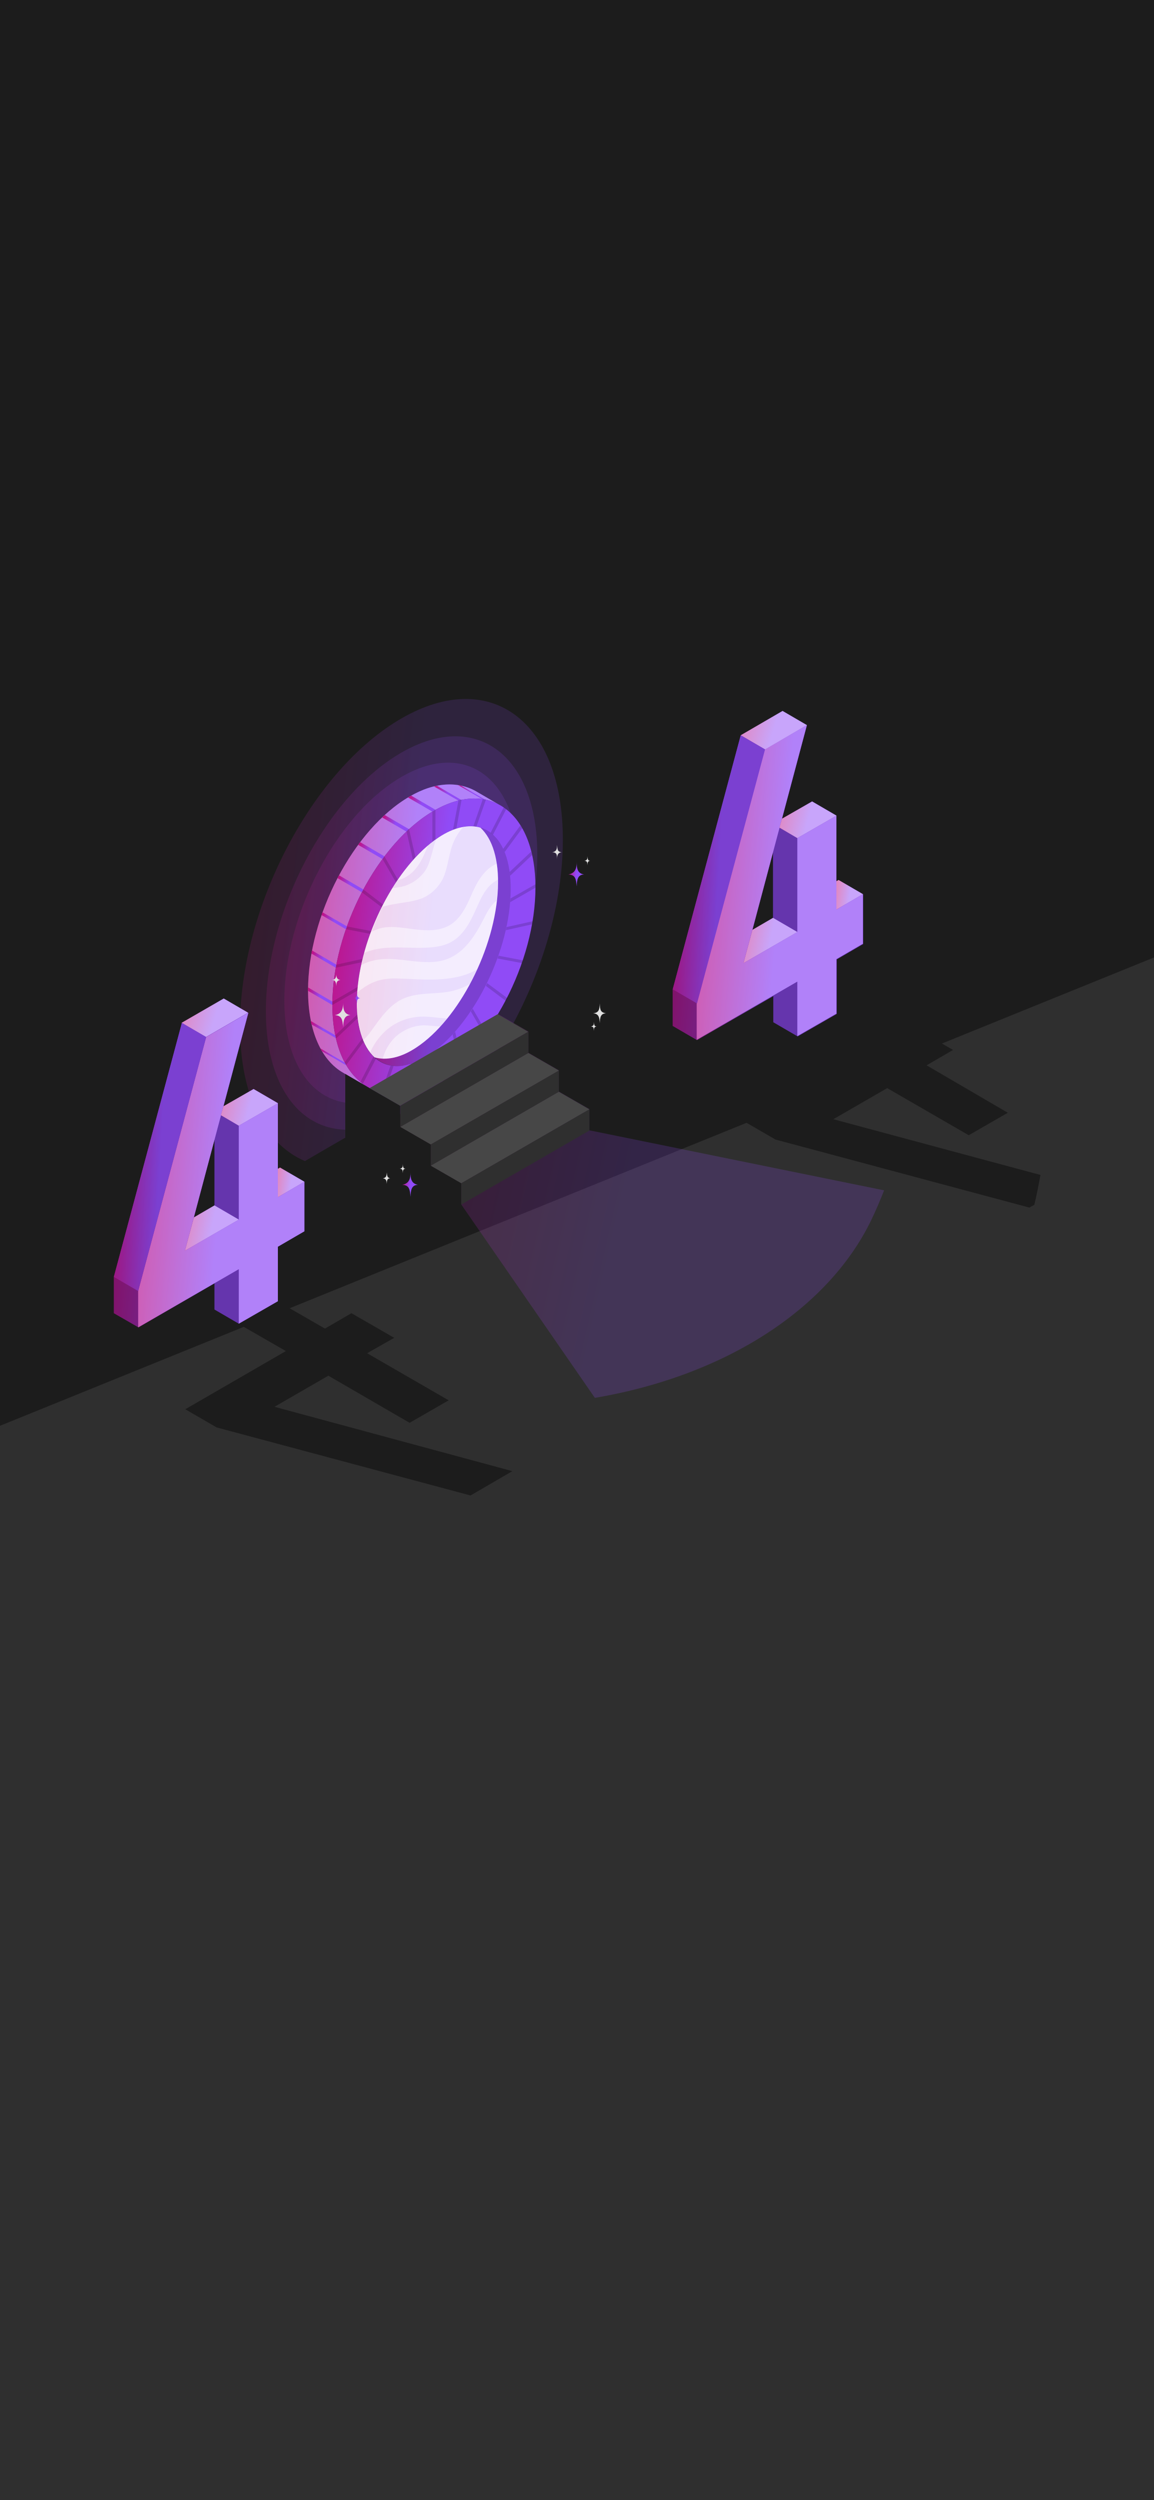 <?xml version="1.0" encoding="utf-8"?>
<!-- Generator: Adobe Illustrator 28.3.0, SVG Export Plug-In . SVG Version: 6.00 Build 0)  -->
<svg version="1.1" id="Layer_1" xmlns="http://www.w3.org/2000/svg" xmlns:xlink="http://www.w3.org/1999/xlink" x="0px" y="0px"
	 viewBox="0 0 375 812" style="enable-background:new 0 0 375 812;" xml:space="preserve">
<rect x="0" y="0" width="375" height="812" fill="#808080" stroke="none"/>
<style type="text/css">
	.st0{clip-path:url(#SVGID_00000178200118491844600120000011631558172937111212_);}
	.st1{fill:none;}
	.st2{fill:#2F2F2F;}
	.st3{fill:#1C1C1C;}
	.st4{opacity:0.2;fill:url(#SVGID_00000024722234874982879620000011186455462911695520_);enable-background:new    ;}
	.st5{opacity:0.15;fill:url(#SVGID_00000102540585971672622680000017166499231413711492_);enable-background:new    ;}
	.st6{opacity:0.15;fill:url(#SVGID_00000000181892494304383870000014430970761493595794_);enable-background:new    ;}
	.st7{opacity:0.15;fill:url(#SVGID_00000087414546897089983740000011200251955343308427_);enable-background:new    ;}
	.st8{fill:url(#SVGID_00000096740931310733420650000014444888295552906681_);}
	.st9{opacity:0.3;fill:#FFFFFF;enable-background:new    ;}
	.st10{fill:url(#SVGID_00000052825253463972691560000012386101723487182728_);}
	.st11{opacity:0.15;enable-background:new    ;}
	.st12{fill:url(#SVGID_00000145772087525334984390000010691658759197831334_);}
	.st13{fill:url(#SVGID_00000038402024269550382270000010350588845402100655_);}
	.st14{fill:url(#SVGID_00000116941834264810358560000010982422380686162588_);}
	.st15{fill:url(#SVGID_00000112607457220633914810000011272706089524444555_);}
	.st16{fill:url(#SVGID_00000041274153238596281120000012067388174682374294_);}
	.st17{fill:url(#SVGID_00000080923097515550579080000014010216412573156510_);}
	.st18{fill:url(#SVGID_00000017516936074330021710000018377871432745992339_);}
	.st19{fill:url(#SVGID_00000155111114696091945320000006529434667484751777_);}
	.st20{fill:url(#SVGID_00000155141160678309899470000010064496097470653569_);}
	.st21{fill:url(#SVGID_00000126313941085279198860000010657535072703452599_);}
	.st22{fill:url(#SVGID_00000044165830380955624090000011355307165611378564_);}
	.st23{fill:url(#SVGID_00000002382663314739375930000013072332950708005045_);}
	.st24{opacity:0.15;}
	.st25{fill:#474747;}
	.st26{fill:url(#SVGID_00000138557744622793387760000010515311850238481596_);}
	.st27{opacity:0.9;fill:#FFFFFF;enable-background:new    ;}
	.st28{opacity:0.1;fill:url(#SVGID_00000029014472400411499120000004510911074253600175_);enable-background:new    ;}
	.st29{fill:url(#SVGID_00000141443541760013209100000009295742742584358073_);}
	.st30{fill:url(#SVGID_00000023968565671007435640000006994482863290499459_);}
	.st31{fill:url(#SVGID_00000153695613550886048460000011089390972178407047_);}
	.st32{fill:#E0E0E0;}
	.st33{fill:url(#SVGID_00000092420020024091836950000006067795761920043168_);}
	.st34{opacity:0.3;enable-background:new    ;}
	.st35{fill:url(#SVGID_00000125598177756951907880000017282786308576736671_);}
	.st36{fill:url(#SVGID_00000125602268049602715690000013105832307679340166_);}
	.st37{opacity:0.5;fill:#FFFFFF;enable-background:new    ;}
	.st38{fill:url(#SVGID_00000147200541765158700660000009270508627830950799_);}
	.st39{fill:url(#SVGID_00000119109019785274379700000013594385077091235742_);}
	.st40{fill:url(#SVGID_00000176730957732018419970000011866538571151448716_);}
	.st41{fill:url(#SVGID_00000154425883757477300220000014340749828200791433_);}
	.st42{fill:url(#SVGID_00000038386755495778454940000001485414047970269608_);}
	.st43{fill:url(#SVGID_00000163771404017193939410000004943368222508258709_);}
	.st44{fill:url(#SVGID_00000037674507687253089130000013735540042115423908_);}
	.st45{fill:url(#SVGID_00000007395161795880032170000009773081148761849512_);}
	.st46{fill:url(#SVGID_00000170251363689652541390000017471177218066036638_);}
	.st47{fill:url(#SVGID_00000074438625936319623320000000507128819977512342_);}
	.st48{fill:url(#SVGID_00000042017695154726460760000004955291528511132861_);}
</style>
<g>
	<defs>
		<rect id="SVGID_1_" width="375" height="812"/>
	</defs>
	<clipPath id="SVGID_00000129207415924243847360000006105163933119888046_">
		<use xlink:href="#SVGID_1_"  style="overflow:visible;"/>
	</clipPath>
	<g style="clip-path:url(#SVGID_00000129207415924243847360000006105163933119888046_);">
		<rect width="375" height="812"/>
		<rect class="st1" width="375" height="93"/>
		
			<rect x="-70.9" y="333.5" transform="matrix(0.927 -0.376 0.376 0.927 -209.803 134.311)" class="st2" width="620.4" height="542.5"/>
		
			<rect x="-172.4" y="-82.6" transform="matrix(0.927 -0.376 0.376 0.927 -41.474 77.557)" class="st3" width="700.8" height="455.3"/>
		
			<linearGradient id="SVGID_00000091734660317108652850000005841463536826053288_" gradientUnits="userSpaceOnUse" x1="321.306" y1="387.447" x2="68.436" y2="445.304" gradientTransform="matrix(1 0 0 -1 0 812)">
			<stop  offset="0.47" style="stop-color:#904BF6"/>
			<stop  offset="0.908" style="stop-color:#CF0063"/>
		</linearGradient>
		<path style="opacity:0.2;fill:url(#SVGID_00000091734660317108652850000005841463536826053288_);enable-background:new    ;" d="
			M191.5,367.1v-6.9l-9.9-5.7v-6.9l-9.9-5.7v-6.9l-9.9-5.7l-42.8,23.4l11.1,6.4v6.9l9.9,5.7v6.9l9.9,5.7v6.9l43.4,62.8
			c43-7.3,75.9-29.2,89.7-57.5c1.6-3.3,3-6.6,4.3-9.9L191.5,367.1z"/>
		
			<linearGradient id="SVGID_00000101073936101743957100000012535352879515391671_" gradientUnits="userSpaceOnUse" x1="207.712" y1="500.323" x2="44.049" y2="519.721" gradientTransform="matrix(1 0 0 -1 0 812)">
			<stop  offset="0.47" style="stop-color:#904BF6"/>
			<stop  offset="0.908" style="stop-color:#CF0063"/>
		</linearGradient>
		<path style="opacity:0.15;fill:url(#SVGID_00000101073936101743957100000012535352879515391671_);enable-background:new    ;" d="
			M130.5,233.3c-29,16.7-52.5,61.4-52.5,100c0,22.9,8.3,38.4,21.1,43.8l5.3-3.1l52.1-30.1l5.4-3.1c12.7-20.1,21-45.1,21-67.9
			C183,234.3,159.5,216.6,130.5,233.3z"/>
		
			<linearGradient id="SVGID_00000049179991047671043500000000159669534315173279_" gradientUnits="userSpaceOnUse" x1="195.431" y1="501.376" x2="57.881" y2="517.456" gradientTransform="matrix(1 0 0 -1 0 812)">
			<stop  offset="0.47" style="stop-color:#904BF6"/>
			<stop  offset="0.908" style="stop-color:#CF0063"/>
		</linearGradient>
		<path style="opacity:0.15;fill:url(#SVGID_00000049179991047671043500000000159669534315173279_);enable-background:new    ;" d="
			M130.5,244.4c-24.4,14-44.1,51.6-44.1,84c0,32.4,19.7,47.3,44.1,33.2c24.4-14,44.1-51.6,44.1-84
			C174.6,245.3,154.8,230.4,130.5,244.4z"/>
		
			<linearGradient id="SVGID_00000104694441178276049620000006631717971914132661_" gradientUnits="userSpaceOnUse" x1="186.529" y1="502.443" x2="67.819" y2="516.27" gradientTransform="matrix(1 0 0 -1 0 812)">
			<stop  offset="0.47" style="stop-color:#904BF6"/>
			<stop  offset="0.908" style="stop-color:#CF0063"/>
		</linearGradient>
		<path style="opacity:0.15;fill:url(#SVGID_00000104694441178276049620000006631717971914132661_);enable-background:new    ;" d="
			M130.5,252.3c-21,12.1-38.1,44.7-38.1,72.7c0,28,17,40.9,38.1,28.8c21-12.1,38.1-44.7,38.1-72.7
			C168.5,253,151.5,240.1,130.5,252.3z"/>
		
			<linearGradient id="SVGID_00000015342389167141717630000005500505924002428820_" gradientUnits="userSpaceOnUse" x1="176.866" y1="503.537" x2="79.986" y2="513.919" gradientTransform="matrix(1 0 0 -1 0 812)">
			<stop  offset="0.47" style="stop-color:#904BF6"/>
			<stop  offset="0.908" style="stop-color:#CF0063"/>
		</linearGradient>
		<path style="fill:url(#SVGID_00000015342389167141717630000005500505924002428820_);" d="M108,326.3c0-24.3,14.8-52.5,33-63
			c8-4.6,15.4-5.1,21.1-2l-7.4-4.3c-5.8-3.3-13.4-3.1-21.6,1.7c-18.2,10.5-33,38.7-33,63c0,13.3,4.4,22.7,11.4,26.7
			c1.2,0.7,5.6,3.3,7.5,4.3C112.2,348.6,108,339.3,108,326.3z"/>
		<path class="st9" d="M108,326.3c0-24.3,14.8-52.5,33-63c8-4.6,15.4-5.1,21.1-2l-7.4-4.3c-5.8-3.3-13.4-3.1-21.6,1.7
			c-18.2,10.5-33,38.7-33,63c0,13.3,4.4,22.7,11.4,26.7c1.2,0.7,5.6,3.3,7.5,4.3C112.2,348.6,108,339.3,108,326.3z"/>
		
			<linearGradient id="SVGID_00000019663860483332787930000014189795563497670286_" gradientUnits="userSpaceOnUse" x1="176.951" y1="501.122" x2="105.194" y2="508.28" gradientTransform="matrix(1 0 0 -1 0 812)">
			<stop  offset="0.47" style="stop-color:#904BF6"/>
			<stop  offset="0.908" style="stop-color:#CF0063"/>
		</linearGradient>
		<path style="fill:url(#SVGID_00000019663860483332787930000014189795563497670286_);" d="M154,268.4c2.9,3.8,4.4,9.9,4.1,17.9
			c-0.8,19.5-12.7,42.6-26.5,51.7c-4.2,2.8-8.1,3.9-11.4,3.6c4.2,5.6,11.2,6.4,19.4,1c13.8-9.1,25.6-32.2,26.5-51.7
			C166.5,277.3,161.6,269.1,154,268.4z"/>
		<path class="st11" d="M154,268.4c2.9,3.8,4.4,9.9,4.1,17.9c-0.8,19.5-12.7,42.6-26.5,51.7c-4.2,2.8-8.1,3.9-11.4,3.6
			c4.2,5.6,11.2,6.4,19.4,1c13.8-9.1,25.6-32.2,26.5-51.7C166.5,277.3,161.6,269.1,154,268.4z"/>
		
			<linearGradient id="SVGID_00000139264883116999982590000009550163117905238943_" gradientUnits="userSpaceOnUse" x1="126.664" y1="534.18" x2="114.027" y2="537.546" gradientTransform="matrix(1 0 0 -1 0 812)">
			<stop  offset="0.47" style="stop-color:#904BF6"/>
			<stop  offset="0.908" style="stop-color:#CF0063"/>
		</linearGradient>
		<path style="fill:url(#SVGID_00000139264883116999982590000009550163117905238943_);" d="M116.4,274.4l7.9,4.6l0.6-0.9l-7.9-4.6
			C116.8,273.8,116.6,274.1,116.4,274.4z"/>
		
			<linearGradient id="SVGID_00000040556209084764446460000016716734752238157986_" gradientUnits="userSpaceOnUse" x1="114.438" y1="511.439" x2="102.147" y2="514.564" gradientTransform="matrix(1 0 0 -1 0 812)">
			<stop  offset="0.47" style="stop-color:#904BF6"/>
			<stop  offset="0.908" style="stop-color:#CF0063"/>
		</linearGradient>
		<path style="fill:url(#SVGID_00000040556209084764446460000016716734752238157986_);" d="M112.8,300.9l-8-4.6
			c-0.1,0.3-0.2,0.6-0.3,0.9l7.9,4.6C112.5,301.5,112.6,301.2,112.8,300.9z"/>
		
			<linearGradient id="SVGID_00000072964179104127225140000017091845959176305027_" gradientUnits="userSpaceOnUse" x1="159.431" y1="552.699" x2="146.643" y2="556.734" gradientTransform="matrix(1 0 0 -1 0 812)">
			<stop  offset="0.47" style="stop-color:#904BF6"/>
			<stop  offset="0.908" style="stop-color:#CF0063"/>
		</linearGradient>
		<path style="fill:url(#SVGID_00000072964179104127225140000017091845959176305027_);" d="M148.9,255l7.9,4.6
			c0.3,0.1,0.6,0.1,1,0.2l-7.9-4.6C149.6,255.1,149.3,255.1,148.9,255z"/>
		
			<linearGradient id="SVGID_00000123409715414948724520000006351368680396607885_" gradientUnits="userSpaceOnUse" x1="110.984" y1="499.065" x2="98.862" y2="502.034" gradientTransform="matrix(1 0 0 -1 0 812)">
			<stop  offset="0.47" style="stop-color:#904BF6"/>
			<stop  offset="0.908" style="stop-color:#CF0063"/>
		</linearGradient>
		<path style="fill:url(#SVGID_00000123409715414948724520000006351368680396607885_);" d="M109.1,314.3c0.1-0.3,0.1-0.7,0.2-1
			l-7.9-4.6c-0.1,0.3-0.1,0.7-0.2,1L109.1,314.3z"/>
		
			<linearGradient id="SVGID_00000001633769894678599620000010573806741601007762_" gradientUnits="userSpaceOnUse" x1="134.654" y1="542.946" x2="121.805" y2="546.503" gradientTransform="matrix(1 0 0 -1 0 812)">
			<stop  offset="0.47" style="stop-color:#904BF6"/>
			<stop  offset="0.908" style="stop-color:#CF0063"/>
		</linearGradient>
		<path style="fill:url(#SVGID_00000001633769894678599620000010573806741601007762_);" d="M124.2,265.5l7.9,4.6
			c0.3-0.3,0.6-0.5,0.8-0.8l-7.9-4.6C124.8,264.9,124.5,265.2,124.2,265.5z"/>
		
			<linearGradient id="SVGID_00000080176090773185296220000016718858940667379336_" gradientUnits="userSpaceOnUse" x1="110.832" y1="476.166" x2="98.672" y2="479.151" gradientTransform="matrix(1 0 0 -1 0 812)">
			<stop  offset="0.47" style="stop-color:#904BF6"/>
			<stop  offset="0.908" style="stop-color:#CF0063"/>
		</linearGradient>
		<path style="fill:url(#SVGID_00000080176090773185296220000016718858940667379336_);" d="M109.2,337.2c-0.1-0.3-0.1-0.6-0.2-0.9
			l-0.1-0.1l-7.9-4.6c0.1,0.4,0.1,0.7,0.2,1.1L109.2,337.2z"/>
		
			<linearGradient id="SVGID_00000181052254111998515560000014626779093176723903_" gradientUnits="userSpaceOnUse" x1="151.579" y1="552.465" x2="138.69" y2="556.524" gradientTransform="matrix(1 0 0 -1 0 812)">
			<stop  offset="0.47" style="stop-color:#904BF6"/>
			<stop  offset="0.908" style="stop-color:#CF0063"/>
		</linearGradient>
		<path style="fill:url(#SVGID_00000181052254111998515560000014626779093176723903_);" d="M142,255.2c-0.3,0.1-0.7,0.2-1,0.2
			l7.9,4.6c0.3-0.1,0.7-0.2,1-0.2L142,255.2z"/>
		
			<linearGradient id="SVGID_00000000900905300869417410000015754854937214625684_" gradientUnits="userSpaceOnUse" x1="143.155" y1="549.151" x2="130.198" y2="552.949" gradientTransform="matrix(1 0 0 -1 0 812)">
			<stop  offset="0.47" style="stop-color:#904BF6"/>
			<stop  offset="0.908" style="stop-color:#CF0063"/>
		</linearGradient>
		<path style="fill:url(#SVGID_00000000900905300869417410000015754854937214625684_);" d="M141.5,263l-7.9-4.6
			c-0.2,0.1-0.3,0.2-0.5,0.3l-0.5,0.3l7.9,4.6l0.5-0.3L141.5,263z"/>
		
			<linearGradient id="SVGID_00000044891443441121635750000017012021852331321998_" gradientUnits="userSpaceOnUse" x1="119.757" y1="523.418" x2="107.333" y2="526.66" gradientTransform="matrix(1 0 0 -1 0 812)">
			<stop  offset="0.47" style="stop-color:#904BF6"/>
			<stop  offset="0.908" style="stop-color:#CF0063"/>
		</linearGradient>
		<path style="fill:url(#SVGID_00000044891443441121635750000017012021852331321998_);" d="M109.7,285.2l7.9,4.6l0.5-0.9l-7.9-4.6
			C110,284.6,109.8,284.9,109.7,285.2z"/>
		
			<linearGradient id="SVGID_00000144325090170852399020000014972842674637827467_" gradientUnits="userSpaceOnUse" x1="114.217" y1="467.246" x2="101.719" y2="470.491" gradientTransform="matrix(1 0 0 -1 0 812)">
			<stop  offset="0.47" style="stop-color:#904BF6"/>
			<stop  offset="0.908" style="stop-color:#CF0063"/>
		</linearGradient>
		<path style="fill:url(#SVGID_00000144325090170852399020000014972842674637827467_);" d="M112.5,346c-0.2-0.3-0.3-0.6-0.5-0.9
			l-7.9-4.6c0.2,0.3,0.3,0.6,0.5,0.9L112.5,346z"/>
		
			<linearGradient id="SVGID_00000090973269842467165000000007538377502661623985_" gradientUnits="userSpaceOnUse" x1="109.655" y1="487.104" x2="97.772" y2="489.9" gradientTransform="matrix(1 0 0 -1 0 812)">
			<stop  offset="0.47" style="stop-color:#904BF6"/>
			<stop  offset="0.908" style="stop-color:#CF0063"/>
		</linearGradient>
		<path style="fill:url(#SVGID_00000090973269842467165000000007538377502661623985_);" d="M100.1,321.8l7.9,4.6v-0.1
			c0-0.3,0-0.7,0-1l-7.9-4.6C100.1,321.1,100.1,321.4,100.1,321.8L100.1,321.8z"/>
		
			<linearGradient id="SVGID_00000006672329741797633970000000112604078239104172_" gradientUnits="userSpaceOnUse" x1="189.585" y1="499.047" x2="86.719" y2="511.031" gradientTransform="matrix(1 0 0 -1 0 812)">
			<stop  offset="0.47" style="stop-color:#904BF6"/>
			<stop  offset="0.908" style="stop-color:#CF0063"/>
		</linearGradient>
		<path style="fill:url(#SVGID_00000006672329741797633970000000112604078239104172_);" d="M141,263.3c-18.2,10.5-33,38.7-33,63
			c0,24.3,14.8,35.5,33,24.9c18.2-10.5,33-38.7,33-63S159.2,252.8,141,263.3z M165.9,290.9c-0.8,19.5-12.7,42.6-26.5,51.7
			c-13.8,9.1-24.3,0.6-23.4-18.9c0.8-19.5,12.7-42.6,26.5-51.7C156.3,262.9,166.8,271.4,165.9,290.9z"/>
		<g class="st24">
			<path d="M134.2,279.3c0.3-0.3,0.5-0.6,0.8-0.9l-2.1-9.2c-0.3,0.3-0.6,0.5-0.8,0.8L134.2,279.3z"/>
			<path d="M140.5,263.6v9.8c0.3-0.2,0.6-0.5,1-0.7V263l-0.5,0.3L140.5,263.6z"/>
			<path d="M147.2,269.5c0.4-0.1,0.7-0.3,1.1-0.4l1.7-9.4c-0.3,0.1-0.7,0.1-1,0.2L147.2,269.5z"/>
			<path d="M120.3,303.3l0.4-0.9l-7.9-1.5c-0.1,0.3-0.2,0.6-0.3,0.9L120.3,303.3z"/>
			<path d="M124.1,294.7l0.4-0.9l-6.4-4.9l-0.5,0.9L124.1,294.7z"/>
			<path d="M172.6,276.6l-7,6.6c0.1,0.4,0.1,0.8,0.2,1.2l7.1-6.7C172.8,277.3,172.7,276.9,172.6,276.6z"/>
			<path d="M116.3,320.5l-8.3,4.8c0,0.3,0,0.7,0,1v0.1l8.2-4.7C116.2,321.3,116.2,320.9,116.3,320.5z"/>
			<path d="M117.6,312.5c0.1-0.4,0.2-0.7,0.3-1.1l-8.6,1.9c-0.1,0.3-0.1,0.7-0.2,1L117.6,312.5z"/>
			<path d="M153.8,268.4c0.3,0,0.7,0.1,1,0.1l3.1-8.8c-0.3-0.1-0.6-0.1-1-0.2L153.8,268.4z"/>
			<path d="M163.5,275.7c0.2,0.3,0.3,0.7,0.5,1l5.7-7.7c-0.2-0.3-0.4-0.6-0.6-0.9L163.5,275.7z"/>
			<path d="M159.4,270.5c0.3,0.2,0.5,0.4,0.8,0.6l4.3-8.3c-0.3-0.2-0.5-0.4-0.8-0.6L159.4,270.5z"/>
			<path d="M128.7,286.6l0.6-0.9l-4.4-7.6l-0.6,0.9L128.7,286.6z"/>
			<path d="M147.9,335.1c-0.3,0.3-0.6,0.6-0.8,0.9l2.1,9.2c0.3-0.2,0.6-0.5,0.8-0.8L147.9,335.1z"/>
			<path d="M158.3,319.3c-0.1,0.3-0.3,0.6-0.4,0.9l6.5,4.9l0.5-0.9L158.3,319.3z"/>
			<path d="M153.6,327.6l-0.6,0.9l4.4,7.6c0.2-0.3,0.4-0.6,0.6-0.9L153.6,327.6z"/>
			<path d="M162,310.4c-0.1,0.3-0.2,0.6-0.3,0.9l7.9,1.5c0.1-0.3,0.2-0.6,0.3-0.9L162,310.4z"/>
			<path d="M164.6,301.1c-0.1,0.4-0.1,0.7-0.2,1l8.5-1.9c0.1-0.4,0.1-0.7,0.2-1L164.6,301.1z"/>
			<path d="M174,287.2l-8.1,4.6c0,0.4-0.1,0.8-0.1,1.2l8.2-4.7v-0.1C174,287.9,174,287.6,174,287.2z"/>
			<path d="M141.5,351v-9.8c-0.3,0.2-0.7,0.5-1,0.7v9.7l0.5-0.3C141.2,351.2,141.3,351.1,141.5,351z"/>
			<path d="M118.2,338.3c-0.2-0.3-0.3-0.7-0.4-1.1L112,345c0.2,0.3,0.3,0.6,0.5,0.9L118.2,338.3z"/>
			<path d="M122.2,343.8c-0.3-0.2-0.5-0.4-0.8-0.7l-4.3,8.3c0.3,0.2,0.5,0.4,0.8,0.6L122.2,343.8z"/>
			<path d="M134.6,345.1c-0.4,0.1-0.7,0.3-1.1,0.4l-1.7,9.3c0.3-0.1,0.7-0.1,1-0.2L134.6,345.1z"/>
			<path d="M127.9,346.2c-0.3,0-0.7-0.1-1-0.1l-3,8.7c0.3,0.1,0.6,0.1,1,0.2L127.9,346.2z"/>
			<path d="M116.3,330.6c0-0.4-0.1-0.8-0.1-1.2l-7.2,6.8c0.1,0.4,0.2,0.7,0.2,1.1L116.3,330.6z"/>
		</g>
		<path class="st3" d="M149.9,391.2l-37.7-21.8v-20.6l7.9,4.6l9.9,5.7v6.9l9.9,5.7v6.9l9.9,5.7V391.2z"/>
		<path class="st25" d="M120.1,353.4l41.6-24l9.9,5.7l-41.6,24L120.1,353.4z"/>
		<path class="st2" d="M130.1,359.1v6.9l41.6-24v-6.9L130.1,359.1z"/>
		<path class="st25" d="M130.1,366l41.6-24l9.9,5.7l-41.6,24L130.1,366z"/>
		<path class="st2" d="M140,371.7v6.9l41.6-24v-6.9L140,371.7z"/>
		<path class="st25" d="M140,378.6l41.6-24l9.9,5.7l-41.6,24L140,378.6z"/>
		<path class="st2" d="M149.9,384.3v6.9l41.6-24v-6.9L149.9,384.3z"/>
		
			<linearGradient id="SVGID_00000057124939318204427920000007993682249654645656_" gradientUnits="userSpaceOnUse" x1="172.814" y1="502.386" x2="101.08" y2="509.762" gradientTransform="matrix(1 0 0 -1 0 812)">
			<stop  offset="0.47" style="stop-color:#904BF6"/>
			<stop  offset="0.908" style="stop-color:#CF0063"/>
		</linearGradient>
		<path style="fill:url(#SVGID_00000057124939318204427920000007993682249654645656_);" d="M161.8,288.5
			c-0.8,19.5-12.7,42.6-26.5,51.7c-5.1,3.4-9.8,4.3-13.6,3.2c-3.9-3.6-6.1-10.4-5.7-19.7c0.8-19.5,12.7-42.6,26.5-51.7
			c5.1-3.4,9.8-4.3,13.6-3.2C160,272.4,162.2,279.2,161.8,288.5z"/>
		<path class="st27" d="M161.8,288.5c-0.8,19.5-12.7,42.6-26.5,51.7c-5.1,3.4-9.8,4.3-13.6,3.2c-3.9-3.6-6.1-10.4-5.7-19.7
			c0.8-19.5,12.7-42.6,26.5-51.7c5.1-3.4,9.8-4.3,13.6-3.2C160,272.4,162.2,279.2,161.8,288.5z"/>
		
			<linearGradient id="SVGID_00000181787159589768285460000000935505046847949981_" gradientUnits="userSpaceOnUse" x1="172.809" y1="502.395" x2="101.05" y2="509.778" gradientTransform="matrix(1 0 0 -1 0 812)">
			<stop  offset="0.47" style="stop-color:#904BF6"/>
			<stop  offset="0.908" style="stop-color:#CF0063"/>
		</linearGradient>
		<path style="opacity:0.1;fill:url(#SVGID_00000181787159589768285460000000935505046847949981_);enable-background:new    ;" d="
			M135.3,330.3c-4.3,0.5-8.3,2.5-11.2,5.7c-1.6,1.7-2.9,3.7-3.8,5.8c0.5,0.6,1,1.2,1.5,1.7c0.8,0.2,1.7,0.4,2.5,0.4
			c0.2-0.6,0.4-1.1,0.6-1.7c1-2.6,2.7-4.9,4.9-6.5c2.3-1.6,4.9-2.6,7.7-2.7c1.9,0,3.8,0.3,5.7,0.4c0.8-0.8,1.5-1.7,2.2-2.6
			C142.1,330.6,138.6,329.9,135.3,330.3z M134.5,301.8c3.9,0.5,8.1,0.7,11.6-1.3c3.9-2.3,5.7-6.7,7.5-10.8c1.7-3.8,4.1-7.7,7.9-9.2
			c-0.8-5.3-2.7-9.2-5.4-11.7c-1.8-0.5-3.8-0.6-5.6-0.2c-1.9,2.2-3.3,4.7-4,7.5c-0.9,3.1-1.2,6.4-2.6,9.3c-1.5,2.9-3.9,5.2-6.9,6.4
			c-2.4,0.9-5,1.2-7.5,1.6c-1.8,0.3-3.5,0.6-5.2,1.1c-1.3,2.6-2.5,5.3-3.5,8.1c0.7-0.4,1.4-0.6,2.1-0.9
			C126.5,300.5,130.6,301.3,134.5,301.8z M138.5,282.3c1.2-2.2,1.7-4.7,2.4-7.1c0.2-0.9,0.6-1.8,0.8-2.6c-0.9,0.6-1.8,1.3-2.6,2
			c-1.3,3.1-2.5,6.1-4.8,8.4c-1.2,1.2-2.6,2.1-4.1,2.6c-0.3,0.1-0.6,0.2-0.9,0.2c-0.6,0.8-1.1,1.7-1.7,2.6c1.3-0.1,2.5-0.3,3.7-0.6
			C134.2,286.9,136.8,285,138.5,282.3L138.5,282.3z M161.8,285.7c-1.1,0.6-2.1,1.3-2.9,2.2c-2.1,2.3-3.2,5.2-4.5,8
			c-1.8,4-4.1,8.1-7.9,10.1c-2.6,1.4-5.6,1.7-8.4,1.8c-5.5,0.2-11-0.6-16.4,0.6c-1.2,0.3-2.3,0.6-3.4,1.1c-0.4,1.3-0.7,2.7-1,4
			c1.2-0.7,2.6-1.2,3.9-1.5c7.9-2,16.7,2.4,24.3-0.6c5.6-2.2,9-7.7,11.7-13c1.1-2.2,2.3-4.5,4.2-5.9c0.1-1.3,0.3-2.6,0.3-3.9
			C161.9,287.5,161.9,286.6,161.8,285.7L161.8,285.7z M142.1,318.1c-4.3,0.2-8.6-0.2-12.8-0.3c-2.2-0.1-4.4,0.1-6.5,0.7
			c-1.9,0.6-3.6,1.5-5.2,2.7c-0.5,0.3-1,0.7-1.4,1.1c0,0.5-0.1,1-0.1,1.5c-0.2,5.6,0.5,10.4,1.9,14c0.9-0.8,1.8-1.8,2.5-2.8
			c2.9-4,5.8-8.4,10.2-10.5c4.8-2.3,10.4-1.5,15.6-2.5c2.3-0.5,4.5-1.3,6.5-2.5c0.8-1.5,1.6-3.1,2.3-4.7c-0.2,0.1-0.5,0.3-0.7,0.4
			C150.7,317.2,146.4,317.9,142.1,318.1L142.1,318.1z"/>
		
			<linearGradient id="SVGID_00000145043220268929906000000016674268637308299689_" gradientUnits="userSpaceOnUse" x1="191.062" y1="527.628" x2="183.095" y2="528.506" gradientTransform="matrix(1 0 0 -1 0 812)">
			<stop  offset="0.47" style="stop-color:#904BF6"/>
			<stop  offset="0.908" style="stop-color:#CF0063"/>
		</linearGradient>
		<path style="fill:url(#SVGID_00000145043220268929906000000016674268637308299689_);" d="M187.4,280c0,1.9-0.4,3.6-2.7,4
			c2.4,0.1,2.5,1.7,2.7,3.9c0.1-2.2,0.3-3.8,2.4-3.9C187.6,283.7,187.4,281.9,187.4,280z"/>
		
			<linearGradient id="SVGID_00000177472927104587925480000005477735780784761501_" gradientUnits="userSpaceOnUse" x1="137.051" y1="426.9" x2="129.083" y2="427.778" gradientTransform="matrix(1 0 0 -1 0 812)">
			<stop  offset="0.47" style="stop-color:#904BF6"/>
			<stop  offset="0.908" style="stop-color:#CF0063"/>
		</linearGradient>
		<path style="fill:url(#SVGID_00000177472927104587925480000005477735780784761501_);" d="M133.4,380.8c0,1.9-0.4,3.6-2.7,4
			c2.4,0.1,2.5,1.7,2.7,3.9c0.1-2.2,0.3-3.8,2.4-3.9C133.6,384.4,133.4,382.7,133.4,380.8z"/>
		
			<linearGradient id="SVGID_00000138543411728679753710000013224380446039300284_" gradientUnits="userSpaceOnUse" x1="117.597" y1="487.639" x2="114.114" y2="488.026" gradientTransform="matrix(1 0 0 -1 0 812)">
			<stop  offset="0.47" style="stop-color:#904BF6"/>
			<stop  offset="0.908" style="stop-color:#CF0063"/>
		</linearGradient>
		<path style="fill:url(#SVGID_00000138543411728679753710000013224380446039300284_);" d="M116,322.5c0,0.8-0.2,1.6-1.2,1.7
			c1,0,1.1,0.7,1.2,1.7c0-1,0.1-1.7,1.1-1.7C116.1,324.1,116,323.3,116,322.5z"/>
		<path class="st32" d="M111.5,325.7c0,1.9-0.4,3.6-2.7,4c2.4,0.1,2.5,1.7,2.7,3.9c0.1-2.2,0.3-3.8,2.4-3.9
			C111.7,329.4,111.5,327.6,111.5,325.7z"/>
		<path class="st32" d="M109.3,316.3c0,1-0.2,1.8-1.4,2c1.2,0,1.3,0.9,1.4,2c0-1.1,0.1-1.9,1.3-2
			C109.4,318.1,109.3,317.2,109.3,316.3z"/>
		<path class="st32" d="M181,274.4c0,1.1,0,2.2-1.6,2.4c1.7,0,1.6,1,1.6,2.4c0-1.3,0.2-2.3,1.5-2.4
			C181.1,276.6,181.2,275.9,181,274.4z"/>
		<path class="st32" d="M194.9,325.9c-0.1,2.1-0.3,3-2.2,3.2c1.9,0.1,2.1,1.4,2.2,3.2c0.1-1.8,0.2-3.1,2-3.2
			C195.1,328.8,195,328,194.9,325.9z"/>
		<path class="st32" d="M125.7,380.8c-0.1,1.2-0.2,1.7-1.3,1.9c1.1,0.1,1.2,0.8,1.3,1.8c0-1,0.1-1.8,1.1-1.8
			C125.9,382.5,125.8,382,125.7,380.8z"/>
		<path class="st32" d="M190.9,278.1c0,0.7,0,1.3-1,1.5c1,0,0.9,0.6,1,1.4c0-0.8,0.1-1.4,0.9-1.4C191,279.5,191,279.1,190.9,278.1z"
			/>
		<path class="st32" d="M193,331.9c0,0.7,0,1.3-1,1.5c1,0,0.9,0.6,1,1.4c0-0.8,0.1-1.4,0.9-1.4C193.1,333.3,193.1,332.9,193,331.9z"
			/>
		<path class="st32" d="M130.9,378.1c0,0.7,0,1.3-1,1.5c1,0,0.9,0.6,1,1.4c0-0.8,0.1-1.4,0.9-1.4C131,379.5,131,379.1,130.9,378.1z"
			/>
		<path class="st3" d="M270.8,363.5l17.5-10.1l26.5,15.3l12.7-7.3L301.1,346l8.6-5l-13.9-8l-8.6,5l-15.3-8.8l-12.7,7.3l15.3,8.9
			l-32.7,18.8l10.2,5.9l82.5,22.1l1.6-0.9c0.8-3.2,1.4-6.4,2-9.7L270.8,363.5z"/>
		
			<linearGradient id="SVGID_00000100345181246576674130000009320640642419674502_" gradientUnits="userSpaceOnUse" x1="295.117" y1="522.314" x2="198.285" y2="531.812" gradientTransform="matrix(1 0 0 -1 0 812)">
			<stop  offset="0.47" style="stop-color:#904BF6"/>
			<stop  offset="0.908" style="stop-color:#CF0063"/>
		</linearGradient>
		<path style="fill:url(#SVGID_00000100345181246576674130000009320640642419674502_);" d="M272.5,285.9l-0.7,0.4v-21.4l-7.9-4.6
			l-9.8,5.7l8.1-30.4l-7.9-4.6l-13.6,7.9l-22.1,82.5v11.8l7.9,4.6l24.8-14.3v8.5l7.9,4.6l12.7-7.3v-17.7l8.6-5v-16.1L272.5,285.9z
			 M251.2,298.2l-6.7,3.9l6.7-25.3V298.2z"/>
		<path class="st34" d="M272.5,285.9l-0.7,0.4v-21.4l-7.9-4.6l-9.8,5.7l8.1-30.4l-7.9-4.6l-13.6,7.9l-22.1,82.5v11.8l7.9,4.6
			l24.8-14.3v8.5l7.9,4.6l12.7-7.3v-17.7l8.6-5v-16.1L272.5,285.9z M251.2,298.2l-6.7,3.9l6.7-25.3V298.2z"/>
		
			<linearGradient id="SVGID_00000097473017570796544960000016351520052316938117_" gradientUnits="userSpaceOnUse" x1="293.32" y1="521.026" x2="208.738" y2="528.588" gradientTransform="matrix(1 0 0 -1 0 812)">
			<stop  offset="0.47" style="stop-color:#904BF6"/>
			<stop  offset="0.908" style="stop-color:#CF0063"/>
		</linearGradient>
		<path style="fill:url(#SVGID_00000097473017570796544960000016351520052316938117_);" d="M271.8,295.4v-30.5l-12.7,7.3v30.5
			l-17.5,10.1l20.6-77.3l-13.7,7.9l-22.1,82.5v11.8l32.7-18.9v17.7l12.7-7.3v-17.7l8.6-5v-16.1L271.8,295.4z"/>
		<path class="st9" d="M271.8,295.4v-30.5l-12.7,7.3v30.5l-17.5,10.1l20.6-77.3l-13.7,7.9l-22.1,82.5v11.8l32.7-18.9v17.7l12.7-7.3
			v-17.7l8.6-5v-16.1L271.8,295.4z"/>
		
			<linearGradient id="SVGID_00000117658539023967381650000000296512526620420760_" gradientUnits="userSpaceOnUse" x1="266.217" y1="570.489" x2="234.814" y2="579.697" gradientTransform="matrix(1 0 0 -1 0 812)">
			<stop  offset="0.47" style="stop-color:#904BF6"/>
			<stop  offset="0.908" style="stop-color:#CF0063"/>
		</linearGradient>
		<path style="fill:url(#SVGID_00000117658539023967381650000000296512526620420760_);" d="M262.2,235.5l-7.9-4.6l-13.6,7.9l7.9,4.6
			L262.2,235.5z"/>
		<path class="st37" d="M262.2,235.5l-7.9-4.6l-13.6,7.9l7.9,4.6L262.2,235.5z"/>
		
			<linearGradient id="SVGID_00000063626298516468336960000013482797240196862645_" gradientUnits="userSpaceOnUse" x1="275.423" y1="542.098" x2="248.06" y2="549.3" gradientTransform="matrix(1 0 0 -1 0 812)">
			<stop  offset="0.47" style="stop-color:#904BF6"/>
			<stop  offset="0.908" style="stop-color:#CF0063"/>
		</linearGradient>
		<path style="fill:url(#SVGID_00000063626298516468336960000013482797240196862645_);" d="M263.9,260.3l7.9,4.6l-12.7,7.3l-5.8-3.4
			l0.8-2.9L263.9,260.3z"/>
		<path class="st37" d="M263.9,260.3l7.9,4.6l-12.7,7.3l-5.8-3.4l0.8-2.9L263.9,260.3z"/>
		
			<linearGradient id="SVGID_00000070825350470330202870000008369672131272340624_" gradientUnits="userSpaceOnUse" x1="262.783" y1="503.184" x2="236.167" y2="508.558" gradientTransform="matrix(1 0 0 -1 0 812)">
			<stop  offset="0.47" style="stop-color:#904BF6"/>
			<stop  offset="0.908" style="stop-color:#CF0063"/>
		</linearGradient>
		<path style="fill:url(#SVGID_00000070825350470330202870000008369672131272340624_);" d="M259.1,302.7l-7.9-4.6l-6.7,3.9
			l-2.9,10.8L259.1,302.7z"/>
		<path class="st37" d="M259.1,302.7l-7.9-4.6l-6.7,3.9l-2.9,10.8L259.1,302.7z"/>
		
			<linearGradient id="SVGID_00000090296868380039839810000006186894824729716380_" gradientUnits="userSpaceOnUse" x1="282.297" y1="519.818" x2="269.028" y2="521.841" gradientTransform="matrix(1 0 0 -1 0 812)">
			<stop  offset="0.47" style="stop-color:#904BF6"/>
			<stop  offset="0.908" style="stop-color:#CF0063"/>
		</linearGradient>
		<path style="fill:url(#SVGID_00000090296868380039839810000006186894824729716380_);" d="M280.4,290.4l-7.9-4.6l-0.7,0.4v9.2
			L280.4,290.4z"/>
		<path class="st37" d="M271.8,295.4l8.6-5l-7.9-4.6l-0.7,0.4V295.4z"/>
		
			<linearGradient id="SVGID_00000160160780941457452730000015676175395117797778_" gradientUnits="userSpaceOnUse" x1="255.838" y1="528.357" x2="208.608" y2="531.111" gradientTransform="matrix(1 0 0 -1 0 812)">
			<stop  offset="0.47" style="stop-color:#904BF6"/>
			<stop  offset="0.908" style="stop-color:#CF0063"/>
		</linearGradient>
		<path style="fill:url(#SVGID_00000160160780941457452730000015676175395117797778_);" d="M226.5,325.9l-7.9-4.6l22.1-82.5l7.9,4.6
			L226.5,325.9z"/>
		<path class="st11" d="M226.5,325.9l-7.9-4.6l22.1-82.5l7.9,4.6L226.5,325.9z"/>
		<path class="st3" d="M128.1,434.5l-13.9-8l-8.6,5l-15.3-8.8l-12.7,7.3l15.3,8.8l-32.7,18.9l10.2,5.9l82.5,22.1l13.6-7.9
			l-77.3-20.9l17.5-10.1l26.4,15.3l12.7-7.3l-26.5-15.3L128.1,434.5z"/>
		
			<linearGradient id="SVGID_00000124154176560021541270000014349475909168860827_" gradientUnits="userSpaceOnUse" x1="113.629" y1="428.918" x2="16.738" y2="438.431" gradientTransform="matrix(1 0 0 -1 0 812)">
			<stop  offset="0.47" style="stop-color:#904BF6"/>
			<stop  offset="0.908" style="stop-color:#CF0063"/>
		</linearGradient>
		<path style="fill:url(#SVGID_00000124154176560021541270000014349475909168860827_);" d="M91,379.3l-0.7,0.4v-21.4l-7.9-4.6
			l-9.8,5.7l8.1-30.4l-7.9-4.6l-13.7,7.9L37,414.7v11.8l8,4.6l24.7-14.3v8.5l7.9,4.6l12.7-7.3v-17.7l8.6-5v-16.1L91,379.3z
			 M69.7,391.5l-6.7,3.9l6.7-25.3V391.5z"/>
		<path class="st34" d="M91,379.3l-0.7,0.4v-21.4l-7.9-4.6l-9.8,5.7l8.1-30.4l-7.9-4.6l-13.7,7.9L37,414.7v11.8l8,4.6l24.7-14.3v8.5
			l7.9,4.6l12.7-7.3v-17.7l8.6-5v-16.1L91,379.3z M69.7,391.5l-6.7,3.9l6.7-25.3V391.5z"/>
		
			<linearGradient id="SVGID_00000181805338482234167770000001130546298103842222_" gradientUnits="userSpaceOnUse" x1="111.784" y1="427.634" x2="27.202" y2="435.196" gradientTransform="matrix(1 0 0 -1 0 812)">
			<stop  offset="0.47" style="stop-color:#904BF6"/>
			<stop  offset="0.908" style="stop-color:#CF0063"/>
		</linearGradient>
		<path style="fill:url(#SVGID_00000181805338482234167770000001130546298103842222_);" d="M90.3,388.8v-30.5l-12.7,7.3v30.5
			l-17.5,10.1l20.6-77.3L67,336.8l-22.1,82.5v11.8l32.7-18.9v17.7l12.7-7.3v-17.7l8.6-5v-16.1L90.3,388.8z"/>
		<path class="st9" d="M90.3,388.8v-30.5l-12.7,7.3v30.5l-17.5,10.1l20.6-77.3L67,336.8l-22.1,82.5v11.8l32.7-18.9v17.7l12.7-7.3
			v-17.7l8.6-5v-16.1L90.3,388.8z"/>
		
			<linearGradient id="SVGID_00000013894852687693279780000000111839911584645528_" gradientUnits="userSpaceOnUse" x1="84.688" y1="477.097" x2="53.278" y2="486.31" gradientTransform="matrix(1 0 0 -1 0 812)">
			<stop  offset="0.47" style="stop-color:#904BF6"/>
			<stop  offset="0.908" style="stop-color:#CF0063"/>
		</linearGradient>
		<path style="fill:url(#SVGID_00000013894852687693279780000000111839911584645528_);" d="M80.6,328.9l-7.9-4.6l-13.7,7.9l7.9,4.6
			L80.6,328.9z"/>
		<path class="st37" d="M80.6,328.9l-7.9-4.6l-13.7,7.9l7.9,4.6L80.6,328.9z"/>
		
			<linearGradient id="SVGID_00000071551920188476759840000018418890145987914663_" gradientUnits="userSpaceOnUse" x1="93.893" y1="448.707" x2="66.523" y2="455.912" gradientTransform="matrix(1 0 0 -1 0 812)">
			<stop  offset="0.47" style="stop-color:#904BF6"/>
			<stop  offset="0.908" style="stop-color:#CF0063"/>
		</linearGradient>
		<path style="fill:url(#SVGID_00000071551920188476759840000018418890145987914663_);" d="M82.4,353.7l7.9,4.6l-12.7,7.3l-5.8-3.4
			l0.8-2.9L82.4,353.7z"/>
		<path class="st37" d="M82.4,353.7l7.9,4.6l-12.7,7.3l-5.8-3.4l0.8-2.9L82.4,353.7z"/>
		
			<linearGradient id="SVGID_00000059298804688503940030000014844322716019702428_" gradientUnits="userSpaceOnUse" x1="81.247" y1="409.794" x2="54.631" y2="415.169" gradientTransform="matrix(1 0 0 -1 0 812)">
			<stop  offset="0.47" style="stop-color:#904BF6"/>
			<stop  offset="0.908" style="stop-color:#CF0063"/>
		</linearGradient>
		<path style="fill:url(#SVGID_00000059298804688503940030000014844322716019702428_);" d="M77.6,396.1l-7.9-4.6l-6.7,3.9l-2.9,10.8
			L77.6,396.1z"/>
		<path class="st37" d="M77.6,396.1l-7.9-4.6l-6.7,3.9l-2.9,10.8L77.6,396.1z"/>
		
			<linearGradient id="SVGID_00000112616567145537598540000001635623338848168322_" gradientUnits="userSpaceOnUse" x1="100.76" y1="426.428" x2="87.499" y2="428.447" gradientTransform="matrix(1 0 0 -1 0 812)">
			<stop  offset="0.47" style="stop-color:#904BF6"/>
			<stop  offset="0.908" style="stop-color:#CF0063"/>
		</linearGradient>
		<path style="fill:url(#SVGID_00000112616567145537598540000001635623338848168322_);" d="M98.9,383.8l-7.9-4.6l-0.7,0.4v9.2
			L98.9,383.8z"/>
		<path class="st37" d="M90.3,388.8l8.6-5l-7.9-4.6l-0.7,0.4V388.8z"/>
		
			<linearGradient id="SVGID_00000152971473630368430910000015105776782775446951_" gradientUnits="userSpaceOnUse" x1="74.309" y1="434.967" x2="27.07" y2="437.722" gradientTransform="matrix(1 0 0 -1 0 812)">
			<stop  offset="0.47" style="stop-color:#904BF6"/>
			<stop  offset="0.908" style="stop-color:#CF0063"/>
		</linearGradient>
		<path style="fill:url(#SVGID_00000152971473630368430910000015105776782775446951_);" d="M44.9,419.3l-7.9-4.6l22.1-82.5l7.9,4.6
			L44.9,419.3z"/>
		<path class="st11" d="M44.9,419.3l-7.9-4.6l22.1-82.5l7.9,4.6L44.9,419.3z"/>
	</g>
</g>
</svg>

